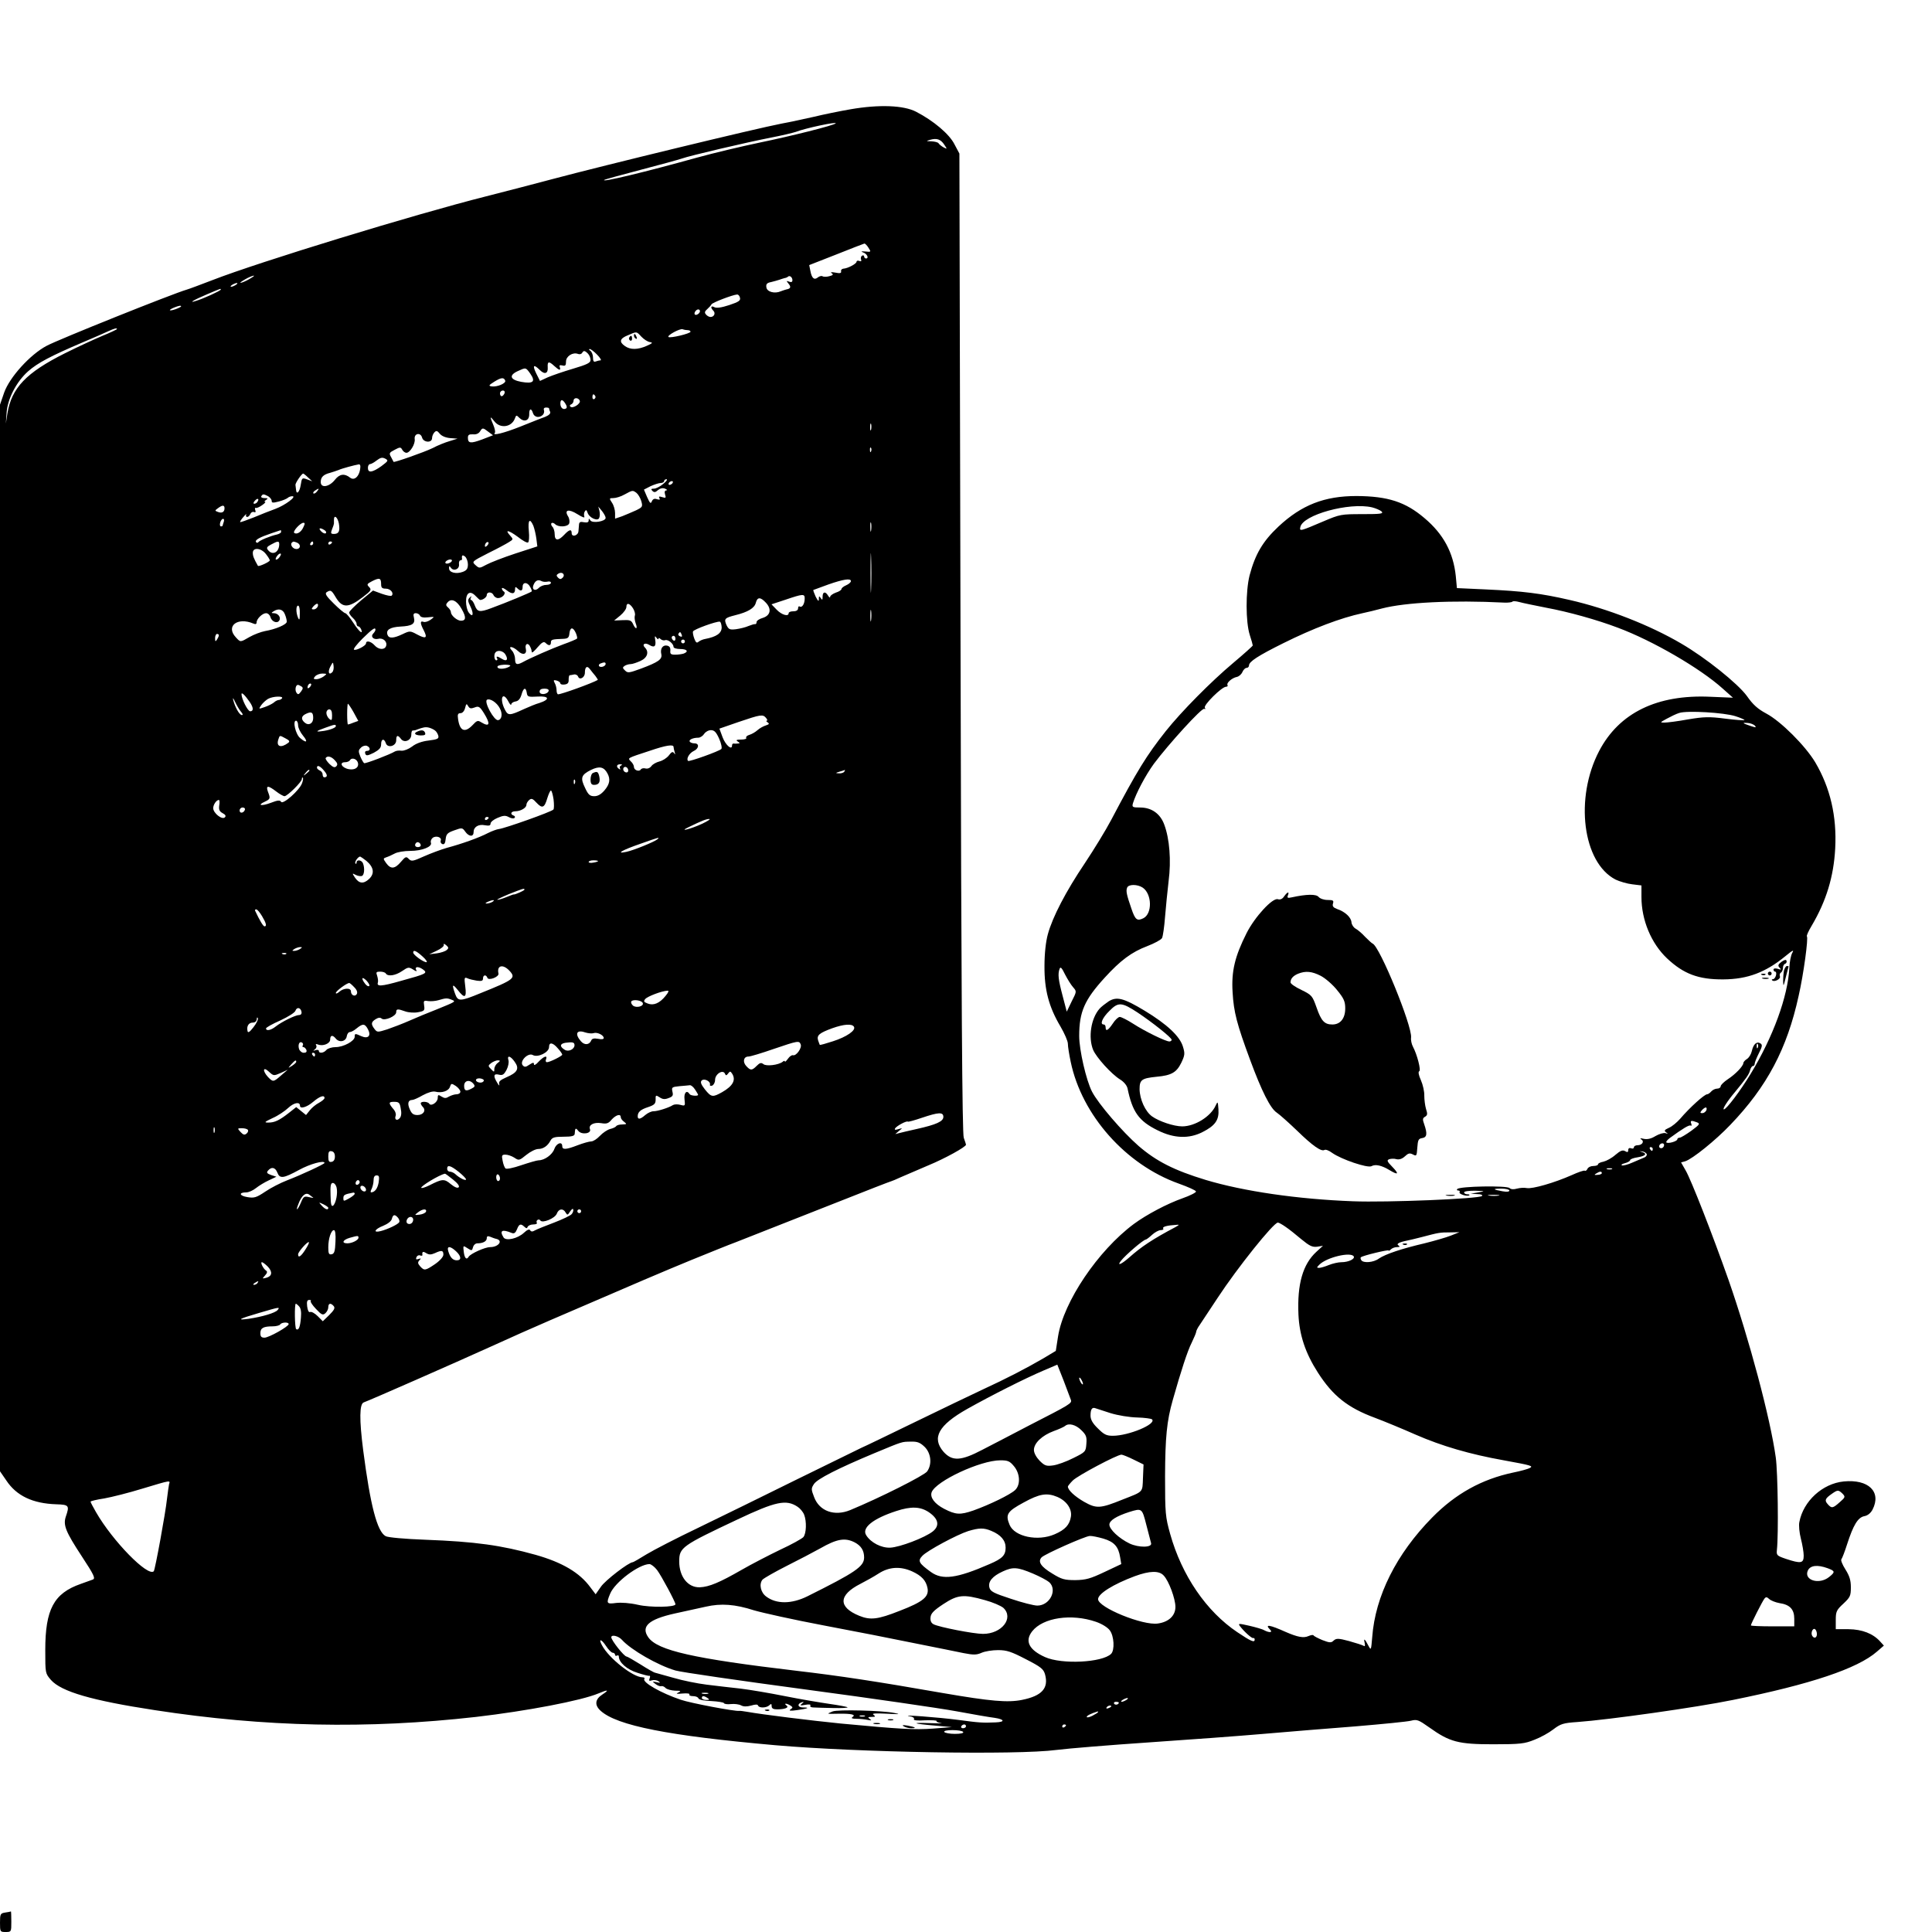 <?xml version="1.0" standalone="no"?>
<!DOCTYPE svg PUBLIC "-//W3C//DTD SVG 20010904//EN"
 "http://www.w3.org/TR/2001/REC-SVG-20010904/DTD/svg10.dtd">
<svg version="1.0" xmlns="http://www.w3.org/2000/svg"
 width="1024pt" height="1024pt" viewBox="0 0 1024 1024"
 preserveAspectRatio="xMidYMid meet">
<g transform="translate(0,1024) scale(0.1,-0.1)"
fill="#000000" stroke="none">
<path d="M4509 9661 c-58 -10 -146 -28 -195 -40 -50 -11 -126 -28 -171 -36
-136 -26 -940 -221 -1218 -295 -82 -22 -240 -63 -350 -91 -377 -95 -1201 -347
-1450 -444 -60 -23 -121 -46 -135 -50 -76 -22 -682 -265 -743 -298 -87 -46
-196 -166 -225 -248 l-22 -64 0 -2826 0 -2827 33 -48 c54 -82 140 -123 266
-127 67 -2 70 -7 50 -65 -15 -45 -2 -79 86 -213 63 -96 72 -115 57 -121 -9 -3
-38 -14 -64 -23 -143 -50 -188 -135 -188 -351 0 -123 0 -123 30 -158 55 -62
216 -109 550 -160 585 -90 1127 -101 1703 -36 267 31 558 86 650 125 50 21 58
19 20 -6 -39 -25 -43 -56 -10 -86 86 -79 360 -133 927 -183 436 -38 1279 -53
1490 -25 63 8 284 26 490 40 206 14 479 34 605 45 127 11 347 29 490 40 143
12 275 25 294 30 31 8 39 5 97 -36 108 -77 153 -89 339 -89 144 0 166 3 218
24 32 12 77 37 100 55 38 29 52 34 128 39 166 12 628 77 824 117 411 83 660
166 763 256 l37 32 -20 22 c-38 42 -95 64 -167 65 l-68 0 0 49 c0 44 4 53 40
86 36 34 40 41 40 87 0 37 -7 60 -29 95 -16 25 -26 50 -21 54 4 5 18 41 30 79
33 102 57 142 91 149 18 3 34 16 44 35 48 94 -21 162 -153 149 -112 -11 -214
-104 -235 -215 -4 -17 0 -57 8 -88 8 -31 15 -72 15 -90 0 -41 -14 -44 -95 -17
-47 16 -50 19 -47 47 9 82 5 411 -6 490 -29 209 -141 627 -250 940 -85 241
-199 533 -228 582 l-24 42 22 6 c38 12 161 111 239 193 195 203 301 404 362
683 27 118 52 307 44 316 -3 3 8 28 25 56 78 132 117 261 125 410 9 171 -26
321 -106 457 -53 88 -182 217 -259 258 -45 24 -71 47 -103 93 -48 66 -219 203
-348 278 -167 98 -390 185 -591 231 -152 35 -248 47 -446 56 l-152 7 -6 64
c-13 124 -65 222 -166 307 -101 86 -194 116 -360 117 -170 0 -291 -47 -414
-162 -83 -78 -123 -146 -153 -259 -21 -84 -21 -246 1 -315 9 -27 16 -53 16
-56 0 -3 -47 -45 -104 -93 -118 -99 -275 -258 -357 -361 -102 -129 -151 -208
-289 -470 -29 -55 -92 -158 -140 -230 -101 -150 -171 -285 -196 -376 -11 -40
-18 -103 -18 -169 -1 -125 23 -217 85 -321 21 -36 39 -77 39 -91 0 -15 7 -58
15 -96 59 -283 292 -545 572 -645 50 -18 91 -36 92 -42 2 -5 -31 -22 -71 -36
-82 -29 -190 -86 -258 -136 -191 -142 -373 -413 -402 -596 l-12 -77 -65 -39
c-91 -53 -197 -108 -321 -165 -58 -27 -220 -105 -360 -173 -140 -68 -268 -130
-285 -137 -16 -8 -172 -84 -345 -169 -173 -86 -407 -200 -520 -255 -113 -54
-235 -117 -273 -140 -37 -23 -70 -42 -73 -42 -21 0 -146 -96 -169 -130 l-28
-40 -28 37 c-57 78 -149 132 -290 172 -183 51 -320 70 -584 80 -108 4 -199 12
-211 19 -45 24 -81 162 -119 455 -21 164 -20 246 3 254 27 9 480 208 672 295
96 44 238 107 315 140 484 209 597 257 750 320 94 38 199 81 235 94 72 28 102
40 528 208 161 64 295 116 298 116 2 0 23 9 47 20 23 10 90 39 149 64 85 35
198 97 198 109 0 1 -5 18 -12 37 -8 26 -13 710 -17 2625 l-6 2591 -26 49 c-27
54 -111 125 -204 173 -66 34 -195 39 -346 13z m-80 -75 c-10 -11 -239 -68
-399 -101 -96 -20 -248 -56 -338 -81 -273 -76 -502 -131 -490 -118 3 3 91 27
194 54 104 27 202 54 219 60 38 14 339 85 473 111 57 11 115 25 130 30 51 20
222 56 211 45z m576 -113 c16 -24 16 -24 -4 -14 -11 6 -23 16 -26 21 -3 6 -21
10 -38 11 -30 1 -30 1 -7 8 35 10 56 3 75 -26z m-402 -546 c15 -23 14 -23 -17
-20 -22 2 -25 0 -11 -5 21 -7 32 -32 15 -32 -5 0 -10 5 -10 11 0 5 -5 7 -11 4
-6 -4 -8 -13 -5 -21 3 -8 0 -11 -10 -7 -7 3 -14 1 -14 -4 0 -11 -47 -36 -70
-37 -8 -1 -14 -7 -12 -14 2 -10 -6 -12 -30 -7 -22 4 -28 3 -20 -3 11 -7 7 -11
-13 -16 -14 -4 -30 -4 -36 0 -5 3 -17 0 -25 -7 -19 -15 -32 -3 -39 36 l-6 30
143 56 c79 32 146 57 149 58 4 1 14 -9 22 -22z m-3283 -167 c-19 -11 -39 -19
-45 -19 -5 0 6 8 25 19 19 11 40 19 45 19 6 0 -6 -8 -25 -19z m2880 -5 c0 -10
-6 -12 -17 -8 -16 6 -16 5 -4 -10 15 -18 12 -27 -11 -31 -7 -2 -20 -6 -30 -10
-32 -14 -73 -3 -76 21 -3 17 3 24 25 28 15 4 35 9 43 12 8 3 21 7 28 9 8 1 16
5 19 8 9 8 23 -4 23 -19z m-2950 -25 c-8 -5 -19 -10 -25 -10 -5 0 -3 5 5 10 8
5 20 10 25 10 6 0 3 -5 -5 -10z m-80 -25 c0 -6 -94 -49 -132 -60 -43 -14 -10
6 59 35 80 34 73 31 73 25z m2752 -43 c4 -15 -6 -22 -57 -39 -42 -14 -68 -17
-79 -11 -18 10 -22 -2 -5 -19 13 -13 4 -33 -15 -33 -8 0 -18 6 -24 13 -9 10
-7 17 7 29 10 9 20 20 22 25 4 9 111 50 135 52 7 1 14 -7 16 -17z m-2962 -46
c0 -2 -13 -9 -30 -15 -35 -12 -41 -5 -7 9 25 10 37 12 37 6z m2750 -25 c0 -12
-20 -25 -27 -18 -7 7 6 27 18 27 5 0 9 -4 9 -9z m-3090 -95 c0 -2 -35 -19 -77
-36 -43 -18 -132 -59 -198 -92 -206 -103 -284 -184 -306 -321 l-8 -52 4 57 c5
74 52 165 114 220 51 45 122 82 286 152 61 26 124 53 140 61 31 14 45 18 45
11z m3026 -6 c8 0 14 -4 14 -8 0 -10 -109 -36 -117 -28 -9 8 61 46 75 41 8 -3
20 -5 28 -5z m-247 -34 c13 -14 33 -27 45 -29 18 -3 15 -6 -16 -20 -47 -21
-87 -22 -116 -1 -32 22 -27 40 16 57 48 21 45 21 71 -7z m-234 -96 c16 -16 24
-30 18 -30 -6 0 -18 -3 -26 -6 -10 -4 -14 2 -14 22 0 14 -7 30 -14 35 -8 5 -9
9 -3 9 5 0 23 -13 39 -30z m-49 6 c8 -8 14 -23 14 -34 0 -15 -18 -24 -92 -46
-51 -15 -112 -36 -135 -46 l-41 -19 -20 40 c-21 43 -14 51 19 18 26 -26 45
-19 42 15 -2 31 6 33 35 6 25 -23 36 -26 29 -6 -4 10 0 12 14 9 15 -4 19 0 19
21 0 28 36 51 64 40 8 -3 17 -1 21 5 8 14 14 14 31 -3z m-305 -107 c29 -42 15
-54 -48 -43 -59 11 -67 34 -21 56 46 21 44 22 69 -13z m-133 -37 c4 -14 -43
-34 -72 -30 -18 3 -16 6 14 25 37 23 51 24 58 5z m-4 -67 c-4 -8 -10 -15 -15
-15 -5 0 -9 7 -9 15 0 8 7 15 15 15 9 0 12 -6 9 -15z m481 -14 c3 -5 1 -12 -5
-16 -5 -3 -10 1 -10 9 0 18 6 21 15 7z m-82 -25 c6 -16 -39 -44 -50 -31 -5 4
-2 10 5 12 6 3 12 11 12 19 0 18 26 18 33 0z m-76 -16 c8 -12 9 -21 3 -25 -15
-9 -30 4 -30 26 0 24 12 24 27 -1z m-87 -24 c0 -2 2 -11 6 -19 3 -9 -6 -18
-28 -27 -18 -6 -77 -30 -130 -51 -85 -34 -153 -51 -135 -33 3 4 0 22 -8 41
-20 47 -19 51 6 19 31 -39 91 -30 108 16 7 19 8 19 24 3 25 -24 52 -15 52 18
-1 32 11 36 20 7 7 -22 34 -27 52 -9 6 6 9 18 6 25 -3 8 1 14 11 14 9 0 16 -2
16 -4z m1707 -113 c-3 -10 -5 -4 -5 12 0 17 2 24 5 18 2 -7 2 -21 0 -30z
m-2028 -12 l24 -18 -57 -22 c-62 -23 -76 -21 -76 9 0 15 6 19 27 18 16 -2 30
4 37 15 13 21 15 21 45 -2z m-203 -33 l39 -3 -42 -13 c-24 -7 -64 -23 -90 -37
-45 -22 -205 -78 -207 -73 -1 2 -7 13 -13 25 -12 21 -10 24 19 39 28 15 32 15
40 0 5 -9 15 -16 22 -16 19 0 48 47 44 73 -4 30 31 37 39 8 7 -27 53 -30 53
-3 0 10 6 24 13 31 10 10 15 8 28 -8 10 -12 31 -21 55 -23z m2231 -70 c-3 -8
-6 -5 -6 6 -1 11 2 17 5 13 3 -3 4 -12 1 -19z m-2596 -79 c-48 -34 -71 -37
-71 -9 0 11 5 20 11 20 6 0 22 9 36 20 20 15 29 17 45 9 18 -10 16 -12 -21
-40z m-111 -1 c-1 -47 -29 -79 -54 -60 -30 24 -56 20 -80 -10 -30 -39 -76 -47
-76 -13 0 26 14 40 50 49 14 4 34 11 45 15 17 8 84 26 108 30 4 0 7 -5 7 -11z
m-277 -59 l22 -20 -27 10 c-27 10 -28 9 -34 -29 -6 -39 -23 -55 -25 -25 -1 8
-2 19 -3 25 -1 10 33 60 41 60 2 0 14 -9 26 -21z m1882 -34 c-16 -14 -39 -25
-49 -25 -15 0 -17 -3 -8 -12 9 -9 16 -8 29 4 12 10 25 13 38 8 11 -5 14 -9 7
-9 -9 -1 -11 -8 -7 -22 6 -18 4 -20 -15 -14 -16 5 -20 4 -15 -5 5 -9 2 -10
-13 -6 -13 5 -22 1 -27 -11 -6 -15 -10 -11 -25 22 l-17 40 35 18 c20 9 44 17
54 17 10 0 18 5 18 10 0 6 6 10 13 10 6 -1 -1 -12 -18 -25z m50 5 c-3 -5 -11
-10 -16 -10 -6 0 -7 5 -4 10 3 6 11 10 16 10 6 0 7 -4 4 -10z m-1885 -45 c-7
-9 -15 -13 -19 -10 -3 3 1 10 9 15 21 14 24 12 10 -5z m1693 -7 c9 -7 21 -27
26 -44 8 -29 7 -32 -28 -49 -20 -9 -53 -23 -73 -31 l-38 -13 0 30 c0 16 -7 41
-16 54 -16 24 -15 25 7 25 13 0 40 8 59 19 44 24 43 23 63 9z m-1952 -18 c10
-6 19 -17 19 -25 0 -11 7 -11 38 -3 20 5 41 14 47 19 5 5 16 9 25 9 24 -1 -39
-48 -90 -67 -25 -9 -76 -29 -114 -45 -38 -15 -71 -27 -73 -25 -2 2 6 15 18 28
11 13 18 18 14 12 -3 -7 -1 -13 5 -13 6 0 13 7 17 16 3 8 12 13 19 10 8 -3 11
0 7 10 -3 8 -2 14 3 12 5 -2 20 5 34 15 13 9 20 17 15 17 -6 0 -3 5 5 10 12 8
10 10 -8 10 -13 0 -20 4 -17 10 8 13 12 12 36 0z m-56 -29 c-3 -6 -11 -11 -17
-11 -6 0 -6 6 2 15 14 17 26 13 15 -4z m-175 -35 c0 -20 -14 -28 -36 -19 -16
6 -16 7 2 20 23 17 34 17 34 -1z m6082 5 c20 -5 43 -15 51 -22 11 -12 -5 -14
-102 -14 -112 0 -119 -1 -206 -38 -124 -53 -128 -54 -123 -31 12 65 259 133
380 105z m-4062 -56 c0 -19 -71 -30 -81 -13 -7 11 -9 11 -9 -1 0 -9 -8 -12
-25 -9 -18 4 -25 1 -26 -11 -1 -9 -2 -25 -3 -36 -1 -24 -36 -34 -36 -11 0 23
-13 20 -40 -9 -31 -33 -50 -32 -50 3 0 15 -5 33 -12 40 -6 6 -9 15 -5 19 4 4
13 1 19 -5 18 -18 68 -15 75 4 3 9 1 26 -6 37 -22 35 3 41 49 12 27 -17 41
-22 37 -13 -3 8 -2 21 3 28 6 9 9 8 14 -7 9 -28 55 -48 62 -28 4 9 4 25 1 38
l-6 22 20 -24 c10 -13 19 -29 19 -36z m-1414 -29 c7 -41 0 -56 -26 -56 -17 0
-18 4 -10 25 6 14 10 27 10 30 0 3 0 12 0 20 0 29 19 15 26 -19z m-610 8 c-3
-9 -6 -18 -6 -20 0 -2 -4 -4 -9 -4 -5 0 -7 9 -4 20 3 11 10 20 15 20 6 0 7 -7
4 -16z m1641 -21 c6 -16 13 -46 16 -69 l5 -40 -117 -38 c-64 -21 -133 -48
-153 -59 -37 -20 -38 -20 -58 -2 -20 18 -19 19 67 63 49 24 99 51 111 59 23
14 23 15 6 34 -31 34 -9 30 40 -6 25 -20 50 -34 55 -30 5 3 7 30 4 60 -6 59 5
72 24 28z m1790 -25 c-2 -13 -4 -5 -4 17 -1 22 1 32 4 23 2 -10 2 -28 0 -40z
m-3009 18 c-11 -26 -34 -40 -48 -31 -11 7 30 52 47 54 10 1 10 -5 1 -23z m112
-16 c8 -5 11 -12 7 -16 -4 -4 -15 0 -24 9 -18 18 -8 23 17 7z m-230 -9 c0 -5
-10 -11 -22 -14 -36 -8 -92 -31 -99 -41 -4 -4 -9 -4 -12 1 -7 11 18 25 83 47
25 8 46 15 48 16 1 0 2 -4 2 -9z m-10 -65 c0 -43 -35 -62 -59 -32 -10 12 -7
18 16 30 35 19 43 20 43 2z m94 8 c22 -9 20 -34 -3 -34 -19 0 -35 23 -24 34 8
7 8 7 27 0z m86 -4 c0 -5 -5 -10 -11 -10 -5 0 -7 5 -4 10 3 6 8 10 11 10 2 0
4 -4 4 -10z m100 6 c0 -3 -4 -8 -10 -11 -5 -3 -10 -1 -10 4 0 6 5 11 10 11 6
0 10 -2 10 -4z m822 -18 c-7 -7 -12 -8 -12 -2 0 14 12 26 19 19 2 -3 -1 -11
-7 -17z m2035 -231 c-1 -45 -3 -5 -3 88 0 94 2 130 3 82 2 -48 2 -125 0 -170z
m-3208 187 c12 -15 21 -30 21 -34 0 -8 -59 -35 -63 -29 -22 39 -27 52 -27 69
0 30 44 26 69 -6z m71 -19 c-7 -9 -15 -13 -18 -10 -3 2 1 11 8 20 7 9 15 13
18 10 3 -2 -1 -11 -8 -20z m1000 -36 c0 -23 -6 -32 -27 -40 -35 -13 -73 -4
-73 19 0 13 2 14 9 4 14 -22 46 -10 44 16 -2 12 2 22 7 22 6 0 9 3 9 8 -3 19
2 23 16 12 8 -7 15 -26 15 -41z m-94 9 c-10 -6 -20 -7 -24 -3 -9 8 20 25 31
18 5 -3 2 -10 -7 -15z m596 -80 c-9 -9 -15 -9 -24 0 -10 10 -10 15 2 22 20 12
38 -6 22 -22z m-962 -34 c0 -19 5 -24 25 -24 25 0 44 -24 31 -37 -4 -4 -27 1
-53 10 l-46 17 -63 -52 c-34 -29 -63 -58 -63 -64 -1 -6 8 -19 19 -29 11 -10
20 -24 20 -32 0 -7 4 -13 9 -13 5 0 11 -7 15 -15 12 -32 -11 -13 -42 35 -18
28 -37 50 -42 50 -5 0 -33 23 -61 51 -40 39 -48 53 -38 60 22 14 26 11 48 -26
35 -59 67 -59 145 1 43 33 46 38 33 52 -14 14 -13 17 16 32 38 19 47 17 47
-16z m881 13 c11 3 19 0 19 -6 0 -6 -11 -11 -24 -11 -14 0 -32 -7 -40 -16 -19
-19 -38 -10 -29 14 9 24 24 32 41 23 8 -5 23 -6 33 -4z m1609 3 c0 -6 -11 -16
-25 -22 -14 -6 -25 -15 -25 -20 0 -5 -13 -14 -30 -19 -16 -6 -30 -16 -30 -22
0 -7 -5 -4 -11 6 -14 24 -29 21 -29 -5 0 -19 -2 -20 -10 -8 -8 12 -10 12 -10
-5 0 -15 -4 -12 -17 13 -8 18 -14 34 -12 35 2 1 38 14 79 29 80 28 120 34 120
18z m-1700 -31 c7 -11 10 -22 8 -24 -7 -6 -131 -58 -216 -89 -59 -22 -72 -20
-85 14 -6 17 -15 30 -20 30 -4 0 -5 6 -1 13 5 9 4 9 -6 0 -12 -11 -11 -19 4
-49 19 -40 12 -60 -10 -30 -8 11 -14 37 -14 58 0 47 22 60 51 29 11 -11 21
-21 24 -21 15 0 35 15 35 26 0 19 29 18 36 -1 4 -8 14 -15 24 -15 23 0 45 26
30 35 -5 3 -10 11 -10 16 0 6 12 1 26 -10 28 -22 44 -20 44 7 0 12 3 13 12 4
18 -18 28 -15 28 8 0 26 26 26 40 -1z m1455 -62 c0 -28 -14 -49 -26 -42 -5 4
-9 -1 -9 -9 0 -10 -9 -16 -25 -16 -14 0 -25 -4 -25 -10 0 -20 -37 -9 -63 18
l-28 29 73 24 c94 32 104 33 103 6z m-206 -21 c32 -34 25 -68 -16 -81 -18 -5
-33 -15 -33 -22 0 -7 -3 -12 -7 -11 -5 1 -21 -4 -36 -10 -15 -7 -45 -14 -66
-17 -33 -4 -39 -1 -50 21 -15 34 -10 39 45 53 69 17 103 38 110 66 8 31 24 32
53 1z m-1612 -34 c25 -44 23 -62 -4 -62 -20 0 -53 28 -53 45 0 7 -7 18 -15 25
-12 10 -13 16 -3 27 20 24 50 10 75 -35z m5526 34 c21 -1 41 2 43 5 2 4 19 3
37 -2 17 -5 82 -18 142 -30 119 -22 269 -64 380 -106 185 -69 436 -215 555
-322 l55 -49 -120 5 c-282 13 -483 -85 -589 -287 -131 -250 -88 -592 87 -682
21 -10 61 -22 88 -25 l49 -6 0 -61 c0 -123 52 -246 135 -325 88 -83 167 -113
299 -112 129 1 224 37 330 124 39 32 46 35 35 16 -7 -13 -14 -48 -15 -78 -8
-153 -86 -367 -206 -564 -54 -89 -127 -186 -141 -187 -10 0 19 45 58 91 60 73
75 94 81 117 3 12 10 22 15 22 5 0 9 5 9 11 0 7 10 32 22 56 19 37 20 46 8 53
-19 12 -37 -4 -45 -41 -4 -17 -15 -35 -26 -42 -10 -6 -19 -16 -19 -22 -1 -16
-42 -59 -82 -85 -21 -14 -38 -31 -38 -37 0 -7 -8 -13 -19 -13 -10 0 -24 -7
-31 -15 -7 -8 -17 -15 -22 -15 -14 0 -91 -69 -143 -130 -17 -19 -43 -41 -60
-48 -24 -11 -26 -15 -14 -24 11 -8 11 -9 -3 -4 -10 3 -34 -4 -53 -15 -24 -15
-44 -19 -63 -15 -18 4 -22 4 -13 -3 18 -11 5 -31 -20 -31 -10 0 -19 -5 -19
-11 0 -6 -7 -9 -15 -5 -9 3 -15 0 -15 -10 0 -11 -4 -13 -17 -5 -13 7 -25 2
-51 -20 -19 -17 -47 -32 -63 -36 -16 -3 -29 -9 -29 -14 0 -5 -11 -9 -25 -9
-14 0 -28 -7 -31 -15 -4 -8 -10 -13 -14 -10 -4 3 -36 -8 -71 -24 -88 -39 -207
-74 -237 -68 -14 3 -37 1 -52 -3 -17 -5 -32 -4 -39 3 -14 14 -262 10 -277 -5
-4 -5 -2 -8 5 -8 7 0 10 -4 7 -9 -6 -10 43 -25 52 -16 3 3 -2 5 -11 5 -10 0
-17 5 -17 10 0 6 25 9 58 9 55 -2 55 -2 17 -9 l-40 -7 35 -2 c20 0 30 -5 25
-10 -16 -15 -505 -35 -684 -28 -294 11 -580 53 -780 113 -168 51 -262 99 -356
180 -86 75 -214 224 -247 288 -31 60 -68 221 -68 295 0 128 28 192 136 310 82
90 142 135 224 166 39 15 74 34 79 43 5 10 12 60 16 112 4 52 13 138 19 191
14 108 5 223 -23 298 -21 58 -67 91 -128 91 -41 0 -44 2 -38 23 16 52 66 147
111 209 77 103 255 299 267 291 6 -3 7 -1 3 6 -9 13 90 111 112 111 7 0 11 4
8 9 -7 11 24 38 49 43 11 2 24 13 30 26 5 12 15 22 22 22 7 0 13 6 13 13 0 20
47 51 182 118 159 79 304 134 420 159 24 5 70 16 103 25 123 32 372 45 648 31z
m-6289 -21 c-4 -8 -13 -15 -21 -15 -13 0 -13 3 -3 15 7 8 16 15 21 15 5 0 6
-7 3 -15z m1671 -9 c8 -13 13 -30 10 -38 -3 -8 -1 -27 4 -41 13 -33 0 -36 -14
-4 -9 19 -17 22 -55 20 l-45 -2 33 27 c18 15 32 35 32 45 0 24 17 21 35 -7z
m-1766 -28 c0 -33 -2 -38 -9 -23 -12 28 -12 65 0 65 6 0 10 -19 9 -42z m3028
-35 c-2 -16 -4 -5 -4 22 0 28 2 40 4 28 2 -13 2 -35 0 -50z m-3107 31 c6 -14
10 -31 10 -39 0 -15 -58 -40 -116 -50 -21 -4 -58 -18 -81 -31 -50 -29 -48 -29
-73 -2 -55 59 8 109 93 73 11 -5 17 -3 17 6 0 19 31 49 50 49 10 0 20 -9 23
-20 7 -25 36 -37 47 -19 11 16 -6 39 -29 39 -14 0 -14 2 -1 10 26 17 50 11 60
-16z m716 -7 c3 -8 18 -12 42 -9 37 4 37 4 14 -13 -13 -9 -29 -14 -37 -11 -19
7 -19 -7 1 -45 21 -41 12 -47 -35 -22 -37 20 -39 20 -77 2 -48 -23 -73 -24
-80 -4 -10 26 13 41 68 44 62 3 80 14 72 47 -5 18 -2 24 10 24 9 0 19 -6 22
-13z m1599 -62 c0 -31 -26 -50 -89 -62 -11 -2 -25 -8 -33 -14 -10 -9 -15 -5
-23 16 -6 16 -9 33 -7 38 3 11 125 55 142 52 5 -1 9 -14 10 -30z m-1835 -13
c0 -4 -5 -13 -11 -19 -17 -17 0 -35 26 -29 26 7 50 -16 41 -39 -8 -21 -40 -19
-61 5 -19 21 -45 27 -45 10 0 -13 -56 -41 -64 -33 -4 4 17 30 46 59 52 51 68
62 68 46z m1062 -17 c6 -14 9 -28 6 -30 -3 -3 -35 -17 -72 -30 -60 -22 -177
-73 -218 -96 -29 -15 -38 -11 -38 18 0 14 -7 35 -17 45 -24 26 4 24 33 -3 25
-24 48 -17 41 12 -6 23 8 35 20 17 4 -7 8 -16 9 -20 1 -5 2 -11 3 -15 1 -5 15
8 31 27 23 27 33 31 42 22 16 -16 28 -15 28 3 0 15 6 17 65 19 25 1 31 6 33
29 4 34 19 35 34 2z m561 -9 c4 -10 1 -13 -8 -9 -8 3 -12 9 -9 14 7 12 11 11
17 -5z m-2453 -3 c0 -5 -5 -15 -10 -23 -8 -12 -10 -11 -10 8 0 12 5 22 10 22
6 0 10 -3 10 -7z m2330 -18 c0 5 5 4 11 -2 6 -6 18 -9 25 -6 15 5 44 -19 44
-36 0 -6 16 -11 35 -11 36 0 47 -13 19 -24 -9 -3 -29 -6 -45 -6 -24 0 -28 4
-26 22 1 15 -4 23 -17 26 -23 5 -38 -16 -31 -45 6 -27 -14 -42 -108 -77 -63
-23 -70 -24 -84 -10 -14 13 -14 17 -2 25 8 5 22 9 31 9 10 0 33 8 53 17 37 17
46 48 23 71 -17 17 0 28 23 14 27 -17 37 -8 32 25 -4 22 -2 25 6 13 6 -8 11
-11 11 -5z m90 -1 c0 -8 -4 -12 -10 -9 -5 3 -10 10 -10 16 0 5 5 9 10 9 6 0
10 -7 10 -16z m50 -14 c0 -5 -4 -10 -10 -10 -5 0 -10 5 -10 10 0 6 5 10 10 10
6 0 10 -4 10 -10z m-950 -71 c15 -26 5 -37 -20 -21 -24 15 -33 15 -25 2 3 -5
1 -10 -4 -10 -12 0 -15 33 -4 43 13 14 43 6 53 -14z m-919 -92 c-18 -18 -25 2
-10 30 14 26 14 26 17 4 2 -13 -1 -28 -7 -34z m1449 44 c0 -13 -28 -22 -35
-11 -3 4 1 11 7 13 20 8 28 8 28 -2z m-506 -11 c-17 -15 -62 -20 -67 -7 -3 8
8 12 35 14 22 0 36 -2 32 -7z m452 -53 c8 -11 14 -20 12 -21 -29 -17 -192 -76
-210 -76 -4 0 -8 9 -8 21 0 11 -4 29 -10 39 -8 15 -6 17 10 13 11 -3 20 -10
20 -15 0 -5 10 -8 23 -6 16 2 22 9 21 26 0 12 2 22 5 23 3 0 14 2 23 4 9 2 19
-3 22 -11 8 -21 36 -5 36 20 0 32 12 40 27 19 8 -10 20 -26 29 -36z m-1440 -2
c-11 -8 -29 -15 -39 -15 -16 0 -17 3 -7 15 7 8 24 15 39 15 25 -1 25 -1 7 -15z
m-74 -57 c-7 -7 -12 -8 -12 -2 0 14 12 26 19 19 2 -3 -1 -11 -7 -17z m-45 4
c10 -6 10 -12 -2 -28 -12 -16 -16 -17 -24 -5 -9 14 -4 41 8 41 3 0 12 -4 18
-8z m1195 -34 c3 -21 7 -23 57 -20 62 4 68 -15 10 -34 -19 -5 -54 -20 -79 -31
-80 -37 -87 -37 -104 -4 -30 58 -12 100 18 44 8 -16 15 -23 16 -16 0 6 10 13
22 15 15 2 25 13 32 36 10 37 23 42 28 10z m116 10 c-7 -20 -48 -23 -48 -4 0
11 9 16 26 16 16 0 24 -5 22 -12z m-1585 -58 c21 -30 22 -50 3 -50 -13 0 -46
66 -46 91 0 12 18 -5 43 -41z m-46 -52 c10 -11 12 -18 5 -18 -13 0 -36 41 -46
80 -3 15 0 11 10 -10 9 -19 23 -43 31 -52z m218 71 c-4 -5 -11 -9 -17 -9 -6 0
-19 -6 -27 -14 -9 -7 -31 -18 -49 -24 -32 -11 -32 -11 -17 11 8 11 24 26 36
33 26 14 82 16 74 3z m1154 -53 c16 -29 11 -60 -9 -63 -21 -4 -76 97 -59 108
16 9 52 -14 68 -45z m-775 -21 l25 -46 -25 -9 c-14 -6 -27 -10 -30 -10 -2 0
-4 25 -4 55 0 30 2 55 4 55 2 0 16 -20 30 -45z m641 25 c22 9 28 5 50 -30 36
-58 31 -76 -15 -48 -17 11 -23 9 -45 -15 -41 -43 -68 -32 -77 31 -4 25 -1 32
13 32 10 0 20 11 24 27 6 24 8 25 16 11 8 -14 15 -15 34 -8z m-755 -41 c0 -27
-2 -30 -15 -19 -8 7 -15 21 -15 31 0 11 7 19 15 19 10 0 15 -10 15 -31z m-100
-15 c0 -29 -24 -42 -45 -24 -21 18 -19 35 8 47 28 13 37 8 37 -23z m7538 10
c29 -9 50 -19 48 -21 -2 -2 -48 1 -102 8 -85 11 -113 10 -197 -4 -54 -10 -110
-17 -125 -17 -25 0 -24 1 13 21 22 12 51 26 65 30 41 14 239 2 298 -17z
m-5138 -9 c7 -8 9 -15 4 -15 -5 0 -3 -4 5 -9 10 -7 8 -10 -10 -16 -13 -4 -33
-15 -44 -25 -11 -10 -30 -21 -43 -25 -12 -3 -20 -11 -17 -16 4 -5 -9 -9 -27
-9 -25 0 -29 -3 -18 -10 13 -9 13 -10 0 -11 -8 -1 -18 -1 -22 0 -5 0 -8 -4 -8
-10 0 -28 -34 1 -50 43 l-17 46 101 35 c118 40 129 42 146 22z m-2480 -39 c0
-14 12 -38 26 -55 28 -34 19 -42 -15 -13 -24 19 -41 92 -22 92 6 0 11 -11 11
-24z m7722 -3 c8 -10 4 -10 -23 -1 -45 15 -48 19 -15 16 15 -1 32 -8 38 -15z
m-7522 -2 c0 -9 -38 -23 -79 -27 -31 -4 -24 2 24 19 50 18 55 19 55 8z m526
-23 c7 -5 14 -17 17 -27 4 -16 -3 -20 -51 -26 -36 -4 -68 -16 -88 -32 -19 -14
-43 -23 -56 -22 -13 2 -28 0 -35 -4 -26 -16 -157 -66 -163 -62 -4 3 -13 18
-20 35 -11 27 -11 34 3 47 8 9 23 13 31 10 20 -8 21 -27 1 -27 -9 0 -12 -6 -9
-15 5 -12 12 -11 45 5 29 16 39 26 39 45 0 29 16 33 25 6 9 -28 55 -16 55 15
0 28 8 30 25 8 17 -24 55 -9 55 22 0 13 3 23 8 22 4 0 14 1 22 5 35 13 46 15
65 10 11 -3 25 -10 31 -15z m1506 -44 c11 -25 16 -50 11 -54 -12 -12 -171 -69
-176 -63 -11 10 6 41 29 52 29 13 32 41 5 41 -11 0 -22 4 -25 9 -7 10 17 21
45 21 10 0 24 9 31 20 7 11 23 20 36 20 18 0 28 -10 44 -46z m-2298 2 c20 -10
23 -16 14 -23 -38 -29 -65 -21 -53 17 8 24 6 24 39 6z m2056 -45 c0 -5 3 -18
6 -28 4 -13 3 -14 -3 -5 -7 10 -14 7 -28 -12 -11 -14 -33 -28 -50 -32 -16 -4
-36 -15 -42 -24 -8 -11 -21 -16 -32 -13 -10 3 -22 0 -25 -6 -9 -13 -36 -3 -36
14 0 8 -7 21 -16 29 -18 19 -24 16 101 57 85 29 125 35 125 20z m-1795 -71
c14 -15 16 -23 7 -32 -8 -8 -17 -5 -36 13 -13 13 -22 27 -20 31 9 14 30 9 49
-12z m123 -17 c3 -22 -18 -35 -48 -30 -38 6 -55 37 -21 37 11 0 23 5 26 11 11
17 40 5 43 -18z m1394 -10 c-6 -2 -9 -10 -6 -15 4 -7 2 -8 -4 -4 -18 11 -14
26 6 25 10 0 12 -3 4 -6z m-1575 -27 c20 -23 20 -36 1 -36 -4 0 -8 7 -8 15 0
9 -7 18 -15 21 -8 4 -15 10 -15 15 0 16 16 10 37 -15z m1503 -16 c16 -30 12
-56 -16 -89 -18 -21 -35 -31 -54 -31 -23 0 -32 7 -49 44 -26 53 -21 69 31 95
45 22 69 17 88 -19z m109 11 c-3 -6 -10 -7 -18 -2 -7 5 -10 14 -6 21 9 14 29
-2 24 -19z m-1689 5 c0 -2 -8 -10 -17 -17 -16 -13 -17 -12 -4 4 13 16 21 21
21 13z m2835 -6 c-3 -5 -16 -10 -28 -9 -20 1 -20 2 3 9 14 4 26 8 28 9 2 1 0
-3 -3 -9z m-2874 -61 c-13 -37 -101 -115 -111 -99 -6 10 -18 9 -54 -5 -50 -19
-76 -14 -32 6 29 14 30 17 16 53 -12 34 1 34 44 1 18 -14 38 -25 44 -25 15 0
92 76 92 91 0 7 2 10 5 7 3 -3 1 -16 -4 -29z m1446 -1 c-3 -8 -6 -5 -6 6 -1
11 2 17 5 13 3 -3 4 -12 1 -19z m-113 -85 c3 -26 3 -50 -1 -54 -13 -13 -256
-99 -288 -103 -11 -1 -38 -11 -60 -22 -46 -24 -135 -56 -217 -78 -31 -9 -85
-29 -121 -45 -58 -26 -66 -28 -80 -14 -14 15 -18 13 -42 -15 -32 -38 -54 -40
-78 -7 -17 24 -17 25 0 31 10 3 30 12 45 20 14 8 51 14 83 14 61 0 117 22 109
43 -3 8 1 19 9 26 18 14 50 3 43 -14 -3 -8 1 -16 9 -19 10 -3 15 5 17 26 3 27
9 34 46 47 41 15 43 14 58 -7 19 -27 44 -29 44 -3 0 28 26 44 60 37 22 -4 30
-2 30 9 0 8 17 22 37 30 30 13 42 14 60 4 13 -7 26 -9 30 -4 5 4 2 10 -4 12
-21 7 -15 23 8 23 28 0 59 18 59 34 0 8 7 19 15 26 12 10 19 7 39 -15 30 -32
42 -27 57 25 7 22 15 40 19 40 4 0 10 -21 14 -47z m-1772 -32 c-3 -22 1 -32
18 -41 15 -8 19 -15 12 -22 -15 -15 -61 22 -62 48 0 19 17 44 30 44 4 0 5 -13
2 -29z m136 -23 c-6 -18 -28 -21 -28 -4 0 9 7 16 16 16 9 0 14 -5 12 -12z
m1292 -42 c0 -3 -4 -8 -10 -11 -5 -3 -10 -1 -10 4 0 6 5 11 10 11 6 0 10 -2
10 -4z m1132 -32 c-63 -29 -129 -45 -72 -18 70 34 95 44 110 43 8 0 -9 -11
-38 -25z m-237 -82 c-16 -14 -127 -59 -165 -67 -61 -13 -21 10 75 43 99 35
103 36 90 24z m-1255 -33 c0 -5 -7 -9 -15 -9 -15 0 -20 12 -9 23 8 8 24 -1 24
-14z m-288 -82 c39 -33 45 -67 14 -96 -29 -27 -53 -25 -75 8 -15 23 -15 24 4
14 11 -6 26 -8 33 -6 13 5 16 41 6 67 -7 18 -34 22 -34 4 0 -6 -3 -8 -6 -5 -7
7 14 37 25 37 3 -1 18 -11 33 -23z m1228 -1 c0 -2 -11 -6 -25 -8 -14 -3 -25
-1 -25 3 0 5 11 9 25 9 14 0 25 -2 25 -4z m2887 -141 c49 -34 51 -138 3 -162
-33 -16 -43 -9 -63 50 -26 75 -30 95 -23 112 7 19 55 19 83 0z m-3277 -10 c0
-5 -51 -28 -58 -26 -1 1 -18 -6 -38 -14 -20 -8 -42 -15 -48 -14 -6 0 21 13 59
29 75 30 85 33 85 25z m-170 -65 c-8 -5 -22 -9 -30 -9 -10 0 -8 3 5 9 27 12
43 12 25 0z m-1221 -76 c22 -37 26 -54 13 -54 -7 0 -25 30 -50 83 -2 4 1 7 6
7 6 0 19 -16 31 -36z m979 -179 c-7 -7 -31 -15 -53 -18 l-40 -5 40 19 c22 10
39 24 37 30 -2 9 2 8 13 -1 13 -11 14 -16 3 -25z m-778 5 c-8 -5 -22 -10 -30
-10 -13 0 -13 1 0 10 8 5 22 10 30 10 13 0 13 -1 0 -10z m650 -40 c18 -16 27
-30 20 -30 -16 0 -70 39 -70 51 0 17 17 9 50 -21z m-723 14 c-3 -3 -12 -4 -19
-1 -8 3 -5 6 6 6 11 1 17 -2 13 -5z m690 -87 c-12 19 8 23 33 6 29 -21 23 -24
-115 -62 -105 -30 -130 -31 -122 -8 2 7 0 22 -4 35 -7 19 -5 22 16 22 13 0 27
-4 30 -10 11 -17 51 -11 86 13 32 22 36 22 59 8 13 -9 21 -11 17 -4z m493 -2
c36 -39 26 -47 -153 -119 -109 -45 -120 -45 -135 -3 -18 50 -14 55 14 20 37
-48 48 -42 40 18 -6 47 -5 51 11 44 10 -5 33 -10 51 -13 25 -3 32 -1 32 12 0
19 16 22 23 4 5 -18 63 4 59 22 -10 43 23 52 58 15z m2988 -88 c19 -22 19 -22
-8 -75 l-26 -54 -22 84 c-23 87 -26 115 -16 143 5 13 12 5 29 -30 13 -25 32
-56 43 -68z m-3731 7 c-4 -4 -14 1 -22 12 -22 29 -18 41 7 17 12 -13 19 -26
15 -29z m-79 -7 c14 -14 18 -27 13 -36 -10 -16 -31 -6 -31 15 0 19 -39 18 -62
-3 -10 -9 -18 -11 -18 -6 0 10 57 52 71 53 3 0 15 -10 27 -23z m1650 -45 c-32
-40 -64 -53 -95 -41 -21 8 -23 12 -13 24 12 14 88 43 118 44 9 1 5 -9 -10 -27z
m-1134 -21 c24 -9 22 -10 -79 -51 -44 -17 -109 -44 -145 -60 -36 -16 -89 -36
-118 -46 -51 -16 -53 -16 -67 2 -20 26 -18 37 6 52 14 9 25 10 32 3 16 -13 77
13 77 34 0 18 7 19 49 4 17 -6 48 -8 67 -4 33 6 36 9 32 35 -4 26 -2 28 21 24
14 -2 40 0 56 5 37 11 45 12 69 2z m1013 -18 c6 -17 -35 -27 -52 -13 -8 7 -12
17 -9 22 8 13 57 6 61 -9z m-1809 -46 c2 -10 -3 -17 -13 -17 -19 0 -91 -35
-124 -61 -25 -20 -51 -25 -51 -10 0 5 34 24 75 42 43 20 78 42 81 52 7 21 28
17 32 -6z m-255 -82 c-20 -26 -29 -31 -31 -20 -6 26 6 45 28 45 12 0 20 7 21
18 0 9 3 12 6 5 2 -7 -8 -28 -24 -48z m607 -10 c19 -35 1 -53 -35 -37 -33 15
-35 15 -35 -3 0 -23 -60 -55 -101 -55 -20 0 -42 -7 -49 -15 -14 -17 -40 -20
-40 -5 0 5 -8 7 -17 4 -14 -5 -15 -4 -4 4 7 5 11 15 7 21 -5 7 -1 9 9 5 27
-11 65 5 65 26 0 24 13 26 30 5 19 -23 54 -15 58 13 2 12 9 22 17 22 7 0 23 9
36 20 32 26 43 25 59 -5z m2576 13 c12 -19 -39 -54 -111 -77 -37 -12 -68 -21
-70 -19 -1 2 -5 12 -9 24 -8 27 7 39 75 64 62 22 105 25 115 8z m-1380 -34
c18 7 54 -10 54 -26 0 -6 -11 -8 -30 -4 -22 4 -32 1 -36 -8 -10 -25 -36 -27
-55 -5 -34 39 -23 63 22 47 16 -5 36 -7 45 -4z m-1541 -65 c-4 -5 -2 -9 3 -9
6 0 12 -7 16 -15 3 -10 -1 -15 -14 -15 -10 0 -21 9 -25 20 -7 23 2 43 16 34 5
-3 7 -10 4 -15z m1440 1 c0 -21 -32 -37 -52 -24 -28 17 -26 32 4 37 38 5 48 3
48 -13z m1199 4 c7 -19 -24 -62 -41 -57 -6 2 -18 -6 -27 -19 -9 -12 -16 -19
-16 -14 0 5 -6 4 -12 -2 -22 -17 -87 -25 -102 -12 -12 9 -19 7 -35 -9 -26 -26
-33 -26 -56 -1 -20 22 -14 50 12 50 10 0 70 18 133 40 132 45 136 45 144 24z
m-1287 -21 c13 -14 23 -29 23 -33 0 -7 -66 -40 -81 -40 -6 0 -9 7 -5 15 9 24
-11 17 -39 -12 -14 -16 -25 -22 -25 -14 0 11 -5 10 -24 -2 -20 -14 -26 -14
-36 -3 -17 22 29 68 54 54 26 -15 86 14 86 42 0 28 20 25 47 -7z m6360 5 c-3
-8 -6 -5 -6 6 -1 11 2 17 5 13 3 -3 4 -12 1 -19z m-7647 -38 c0 -5 -2 -10 -4
-10 -3 0 -8 5 -11 10 -3 6 -1 10 4 10 6 0 11 -4 11 -10z m1058 -38 c26 -36 15
-57 -44 -82 -34 -15 -42 -23 -38 -37 3 -10 -2 -7 -10 7 -23 37 -20 51 8 44 20
-5 27 0 41 26 9 17 13 40 10 50 -9 29 11 24 33 -8z m-1158 0 c0 -4 -10 -13
-22 -21 -23 -14 -23 -14 -4 8 20 22 26 25 26 13z m1068 -6 c-10 -7 -18 -22
-18 -32 0 -17 -1 -18 -17 -1 -17 17 -17 19 1 33 11 8 27 14 35 14 14 -1 13 -3
-1 -14z m-1150 -53 l37 17 -35 -30 c-41 -36 -43 -36 -70 -8 -30 33 -26 57 5
28 25 -23 26 -23 63 -7z m2355 -5 c4 -10 8 -9 16 2 10 13 12 13 21 0 22 -34 5
-66 -53 -99 -50 -28 -57 -27 -91 15 -21 27 -25 39 -17 47 13 13 48 -4 44 -22
-2 -6 4 -8 12 -5 8 4 15 17 15 30 0 32 43 58 53 32z m-1282 -41 c-12 -12 -45
-1 -37 12 3 5 15 7 27 4 13 -4 17 -9 10 -16z m-52 -11 c10 -12 8 -17 -8 -25
-31 -17 -41 -13 -41 14 0 28 29 35 49 11z m-69 -42 c0 -8 -9 -14 -20 -14 -11
0 -29 -6 -40 -12 -16 -10 -24 -10 -40 0 -17 11 -20 10 -20 -8 0 -22 -35 -46
-45 -30 -7 12 -45 14 -45 2 0 -4 5 -13 11 -19 19 -19 2 -43 -28 -43 -22 0 -31
7 -41 30 -14 31 -9 50 13 50 7 0 32 11 56 25 28 15 52 22 66 19 34 -9 71 3 78
26 6 18 8 19 31 4 13 -9 24 -23 24 -30z m1244 11 c9 -13 16 -26 16 -28 0 -8
-40 -5 -45 4 -15 24 -31 7 -27 -27 4 -36 4 -37 -22 -30 -15 4 -32 3 -39 -1
-21 -14 -81 -33 -103 -33 -12 0 -31 -9 -44 -20 -26 -23 -40 -25 -40 -7 0 23
15 36 55 49 33 11 40 18 40 39 -1 25 1 26 21 13 16 -11 28 -12 48 -4 22 8 25
14 20 34 -5 23 -3 25 38 29 23 2 48 4 54 5 7 1 19 -9 28 -23z m-1964 -45 c0
-5 -13 -16 -29 -25 -16 -8 -38 -26 -49 -40 l-20 -25 -26 21 -26 21 -38 -30
c-51 -40 -76 -52 -109 -52 -25 0 -22 3 22 24 28 12 65 37 83 54 30 28 62 34
62 11 0 -18 36 -8 70 21 35 30 60 38 60 20z m404 -56 c5 -22 3 -41 -5 -50 -14
-17 -30 -9 -22 12 3 8 -1 22 -9 32 -30 35 -30 42 0 42 26 0 31 -4 36 -36z
m6920 -9 c-4 -8 -13 -15 -21 -15 -13 0 -13 3 -3 15 7 8 16 15 21 15 5 0 6 -7
3 -15z m-4044 -35 c0 -24 -38 -41 -141 -64 -41 -9 -83 -19 -94 -22 l-20 -5 20
17 c20 16 20 16 -4 9 -16 -5 -21 -4 -17 4 9 14 62 42 68 36 2 -2 35 7 73 20
89 30 115 32 115 5z m-1710 -1 c0 -7 8 -18 18 -25 15 -12 15 -13 -10 -14 -15
0 -29 -4 -32 -9 -3 -5 -18 -12 -32 -15 -15 -4 -39 -20 -55 -37 -15 -16 -35
-29 -46 -29 -10 0 -42 -9 -71 -20 -62 -24 -82 -25 -82 -5 0 27 -31 16 -42 -15
-10 -30 -52 -60 -83 -60 -9 0 -50 -12 -92 -26 -43 -15 -79 -22 -84 -17 -5 5
-12 23 -15 41 -6 28 -4 32 15 32 12 0 33 -7 47 -16 24 -16 26 -16 64 15 21 17
49 31 63 31 26 0 50 16 65 45 9 16 21 20 69 20 44 0 58 4 59 15 2 32 5 34 19
16 17 -22 71 -15 62 9 -9 22 20 38 59 32 29 -5 39 -2 56 19 23 25 48 32 48 13z
m5705 -28 c17 -7 13 -12 -30 -44 -28 -20 -56 -37 -62 -37 -7 0 -13 -4 -13 -9
0 -10 -50 -25 -58 -16 -3 3 5 13 18 23 70 51 103 71 111 66 5 -3 6 2 3 10 -7
17 0 19 31 7z m-7858 -53 c-3 -7 -5 -2 -5 12 0 14 2 19 5 13 2 -7 2 -19 0 -25z
m177 13 c3 -5 0 -14 -8 -20 -10 -8 -17 -6 -31 9 -18 20 -17 20 8 20 14 0 28
-4 31 -9z m7506 -79 c0 -13 -12 -22 -22 -16 -10 6 -1 24 13 24 5 0 9 -4 9 -8z
m-60 -22 c0 -5 -2 -10 -4 -10 -3 0 -8 5 -11 10 -3 6 -1 10 4 10 6 0 11 -4 11
-10z m-6985 -40 c0 -16 -6 -26 -17 -28 -14 -3 -18 3 -18 28 0 25 4 31 18 28
11 -2 17 -12 17 -28z m6953 13 c2 -7 -5 -16 -15 -19 -10 -4 -37 -16 -61 -26
-24 -11 -49 -17 -55 -15 -7 3 0 8 16 12 15 4 27 11 27 16 0 5 18 12 40 15 42
7 52 19 23 28 -15 4 -15 5 1 3 11 -1 21 -8 24 -14z m-7008 -47 c0 -6 -125 -64
-198 -92 -34 -13 -87 -40 -116 -60 -48 -32 -59 -35 -95 -29 -43 7 -47 25 -6
25 13 0 36 10 52 23 15 12 46 31 68 41 l40 19 -28 9 c-22 8 -26 13 -16 24 18
21 38 17 49 -11 13 -34 32 -31 115 14 58 32 135 53 135 37z m711 -47 c21 -17
39 -35 39 -40 0 -10 -35 7 -58 29 -7 6 -20 12 -28 12 -8 0 -14 7 -14 15 0 23
18 18 61 -16z m6112 14 c-7 -2 -19 -2 -25 0 -7 3 -2 5 12 5 14 0 19 -2 13 -5z
m-53 -21 c0 -4 -10 -9 -22 -9 -18 -2 -20 0 -8 7 18 12 30 13 30 2z m-6089 -34
c25 -20 36 -35 30 -41 -6 -6 -21 0 -42 17 -34 29 -45 28 -112 -6 -22 -11 -41
-17 -44 -14 -7 7 95 69 125 75 2 1 21 -13 43 -31z m249 6 c0 -8 -4 -14 -10
-14 -5 0 -10 9 -10 21 0 11 5 17 10 14 6 -3 10 -13 10 -21z m-643 -21 c-6 -33
-20 -52 -40 -53 -4 0 -3 9 3 19 5 11 10 31 10 45 0 17 5 26 16 26 14 0 15 -7
11 -37z m-102 -4 c-10 -15 -25 -10 -19 6 4 8 10 12 15 9 5 -3 7 -10 4 -15z
m-121 -23 c7 -30 -3 -82 -18 -96 -10 -7 -13 6 -14 55 -2 50 1 65 12 65 8 0 17
-11 20 -24z m156 -12 c0 -8 -6 -11 -15 -8 -8 4 -15 12 -15 20 0 8 6 11 15 8 8
-4 15 -12 15 -20z m6060 -4 c0 -7 -14 -8 -37 -4 -52 9 -54 14 -5 14 23 0 42
-5 42 -10z m-6340 -38 c3 -2 -7 -1 -23 3 -24 6 -29 3 -42 -29 -18 -42 -30 -49
-14 -9 17 46 39 65 58 51 9 -7 18 -14 21 -16z m220 21 c0 -5 -14 -16 -30 -25
-29 -16 -30 -16 -30 2 0 17 7 20 53 29 4 0 7 -2 7 -6z m6063 -10 c-13 -2 -35
-2 -50 0 -16 2 -5 4 22 4 28 0 40 -2 28 -4z m-6203 -65 c0 -14 -17 -8 -35 12
-17 19 -17 19 9 7 14 -7 26 -15 26 -19z m1290 -33 c-6 -8 -49 -28 -93 -45 -45
-17 -90 -35 -101 -41 -13 -8 -21 -8 -26 0 -4 8 -16 3 -33 -13 -33 -31 -95 -45
-108 -25 -23 37 -8 45 43 24 13 -5 20 0 28 19 11 29 20 32 39 14 11 -10 14
-10 18 0 3 6 16 12 29 12 14 0 23 4 19 9 -3 5 -1 12 4 15 5 4 12 2 15 -3 11
-16 77 11 87 36 10 27 34 30 47 6 9 -15 11 -14 23 5 8 12 15 18 17 12 2 -6 -1
-17 -8 -25z m-772 13 c-3 -7 -18 -14 -34 -16 -28 -3 -28 -3 -9 12 24 19 48 21
43 4z m822 2 c0 -5 -4 -10 -10 -10 -5 0 -10 5 -10 10 0 6 5 10 10 10 6 0 10
-4 10 -10z m-970 -35 c6 -8 9 -18 6 -23 -7 -12 -62 -38 -98 -47 -43 -11 -33
10 13 28 24 10 43 24 46 37 6 24 16 25 33 5z m80 -9 c0 -18 -16 -29 -30 -21
-13 8 -1 35 16 35 8 0 14 -6 14 -14z m4623 -38 c18 -12 56 -42 84 -66 44 -36
58 -43 84 -40 l31 5 -35 -32 c-72 -66 -102 -171 -95 -332 5 -110 37 -205 103
-308 79 -123 157 -186 303 -240 48 -18 145 -58 215 -89 140 -61 288 -104 467
-136 148 -27 158 -30 138 -41 -9 -5 -48 -16 -88 -24 -166 -35 -305 -112 -429
-238 -190 -193 -302 -417 -318 -634 -6 -70 -6 -72 -20 -46 -19 37 -27 43 -20
15 3 -15 2 -20 -6 -15 -7 4 -41 15 -77 25 -56 15 -67 15 -81 3 -13 -13 -21
-13 -60 2 -24 10 -45 21 -47 25 -2 4 -14 2 -28 -4 -25 -11 -57 -5 -119 22 -87
39 -114 43 -83 12 15 -15 -4 -17 -31 -3 -9 6 -45 16 -79 24 -57 13 -61 13 -50
-2 22 -29 63 -66 70 -63 5 1 8 -2 8 -8 0 -18 -19 -10 -92 39 -164 110 -294
300 -356 521 -25 90 -27 107 -27 305 1 207 9 293 41 405 44 155 78 260 100
303 13 27 24 53 24 58 0 5 8 22 19 37 10 15 52 79 94 142 105 160 297 400 320
400 5 0 23 -10 40 -22z m-583 -2 c-121 -64 -181 -104 -245 -161 -42 -37 -67
-47 -44 -18 26 33 120 113 132 113 3 0 18 11 33 25 15 14 36 25 46 25 11 0 17
4 13 9 -5 9 20 16 70 19 17 2 16 0 -5 -12z m-4452 -78 c-2 -50 -6 -63 -20 -66
-15 -3 -18 4 -18 37 0 46 15 91 30 91 7 0 10 -23 8 -62z m5912 33 c-25 -10
-88 -28 -140 -41 -120 -28 -207 -57 -242 -81 -28 -21 -83 -25 -93 -8 -4 6 -5
13 -2 15 9 9 147 42 147 36 0 -3 5 -1 12 6 7 7 21 12 33 12 15 0 16 3 7 9 -13
8 3 17 48 26 8 1 42 10 75 18 91 24 96 25 150 25 l50 1 -45 -18z m-5790 -11
c0 -13 -34 -30 -59 -30 -32 0 -25 18 12 29 43 12 47 13 47 1z m733 -7 c34 -10
8 -43 -35 -43 -27 0 -103 -34 -114 -51 -11 -19 -22 -8 -26 26 -4 34 -4 35 20
19 22 -14 24 -14 29 5 3 12 13 21 23 21 30 0 50 11 50 27 0 11 5 13 18 8 9 -4
25 -10 35 -12z m-1015 -57 c-23 -36 -38 -46 -38 -24 0 13 51 70 57 64 3 -2 -6
-20 -19 -40z m799 -8 c28 -26 30 -48 4 -48 -21 0 -35 15 -45 48 -9 29 10 29
41 0z m-112 -10 c36 17 45 15 45 -8 0 -11 -17 -31 -44 -50 -52 -35 -57 -36
-79 -12 -13 15 -14 21 -4 32 10 10 9 12 -5 7 -12 -4 -15 -2 -11 9 3 8 12 13
19 10 8 -3 13 -2 13 2 -3 18 3 21 20 10 15 -9 25 -9 46 0z m4870 -17 c8 -14
-28 -31 -65 -31 -17 0 -47 -7 -67 -15 -19 -8 -43 -15 -51 -15 -14 0 -14 2 1
17 39 39 166 69 182 44z m-5755 -55 c26 -28 22 -51 -10 -59 -21 -5 -21 -5 -5
13 11 12 13 20 6 25 -15 9 -33 45 -23 45 5 0 19 -11 32 -24z m-55 -86 c-3 -5
-12 -10 -18 -10 -7 0 -6 4 3 10 19 12 23 12 15 0z m282 -96 c-3 -4 9 -22 28
-42 29 -31 36 -34 49 -23 9 8 16 22 16 32 0 22 13 25 29 6 8 -10 2 -21 -24
-47 l-34 -33 -27 27 c-15 15 -33 25 -40 22 -8 -3 -13 8 -16 30 -3 25 0 34 11
34 8 0 12 -3 8 -6z m-62 -28 c9 -9 13 -29 10 -60 -4 -50 -12 -69 -25 -61 -8 5
-10 135 -2 135 2 0 10 -6 17 -14z m-114 -20 c-13 -15 -80 -35 -153 -46 -68 -9
-51 0 55 31 109 32 113 33 98 15z m59 -74 c0 -13 -105 -72 -128 -72 -17 0 -22
6 -22 24 0 27 16 36 65 36 19 0 37 5 40 10 7 12 45 14 45 2z m4146 -402 c6
-18 -4 -24 -221 -135 -88 -46 -199 -104 -248 -129 -114 -60 -160 -62 -206 -11
-64 74 -27 141 125 227 130 73 309 163 403 203 l75 32 34 -86 c18 -47 35 -93
38 -101z m64 85 c0 -5 -5 -3 -10 5 -5 8 -10 20 -10 25 0 6 5 3 10 -5 5 -8 10
-19 10 -25z m146 -155 c39 -12 100 -22 141 -23 39 -1 75 -6 79 -10 25 -25
-124 -87 -208 -87 -34 0 -47 7 -79 39 -28 27 -39 47 -39 68 0 33 8 46 26 39 6
-2 43 -14 80 -26z m-155 -90 c26 -25 30 -36 27 -72 -3 -42 -4 -44 -69 -76 -37
-19 -85 -36 -107 -39 -36 -5 -45 -2 -72 25 -18 19 -30 41 -30 57 0 36 43 77
105 100 28 10 54 22 60 27 19 17 57 7 86 -22z m-830 -89 c34 -34 40 -92 13
-130 -16 -22 -251 -140 -408 -205 -83 -34 -163 -6 -191 69 -16 41 -16 46 -1
69 17 27 127 83 321 164 154 64 143 60 193 61 35 1 49 -5 73 -28z m1107 -67
l53 -26 -3 -71 c-3 -79 4 -71 -108 -115 -119 -48 -138 -49 -204 -12 -50 29
-86 62 -86 81 0 3 12 18 26 32 26 26 235 137 258 137 6 0 36 -12 64 -26z
m-634 -35 c33 -39 36 -99 6 -127 -27 -25 -137 -78 -221 -108 -70 -24 -93 -23
-155 9 -50 26 -76 60 -66 88 23 59 258 169 364 169 39 0 50 -4 72 -31z m-4478
-96 c-2 -10 -7 -45 -11 -78 -7 -70 -63 -376 -70 -383 -31 -31 -218 160 -306
313 -16 28 -29 52 -29 56 0 3 33 11 73 17 39 7 131 30 202 52 153 46 148 45
141 23z m8870 -50 c15 -16 15 -19 -15 -45 -37 -33 -43 -34 -64 -10 -18 20 -13
30 23 55 30 21 34 21 56 0z m-4162 -17 c49 -21 79 -64 72 -105 -7 -43 -30 -69
-86 -93 -89 -39 -213 -13 -239 50 -23 55 -13 71 74 118 85 47 124 53 179 30z
m-1377 -52 c13 -8 29 -27 35 -42 14 -35 12 -100 -4 -119 -7 -8 -62 -39 -123
-67 -60 -29 -153 -77 -205 -107 -115 -66 -171 -90 -221 -92 -63 -2 -109 56
-109 137 0 74 13 83 310 223 201 95 257 107 317 67z m696 -29 c51 -35 59 -71
21 -102 -42 -33 -175 -84 -226 -86 -47 -2 -103 27 -127 66 -25 39 36 88 159
128 79 26 128 24 173 -6z m1153 -68 c12 -45 23 -88 25 -96 7 -24 -65 -25 -114
-2 -56 27 -107 75 -107 100 0 22 37 45 105 67 68 21 68 21 91 -69z m-822 -31
c51 -21 76 -51 76 -89 0 -40 -17 -58 -85 -87 -174 -76 -250 -86 -311 -42 -65
47 -71 59 -45 86 25 27 183 112 243 131 57 17 82 18 122 1z m594 -41 c57 -17
80 -42 89 -99 l6 -36 -89 -42 c-76 -36 -99 -42 -154 -43 -58 0 -73 4 -123 35
-60 36 -78 63 -56 86 19 18 230 112 255 113 11 1 44 -6 72 -14z m-1318 -20
c34 -18 50 -43 50 -80 0 -48 -46 -79 -301 -206 -83 -41 -164 -42 -218 -1 -29
21 -39 65 -20 89 7 8 65 41 128 73 64 32 144 74 178 93 89 51 132 58 183 32z
m-1047 -147 c23 -31 97 -169 97 -181 0 -16 -133 -18 -198 -3 -44 10 -88 13
-116 10 -51 -7 -54 -3 -32 49 25 61 152 156 208 157 9 0 28 -15 41 -32z m6204
10 c40 -15 41 -20 7 -47 -53 -42 -135 -16 -112 35 13 27 50 32 105 12z m-4852
-17 c50 -23 73 -48 81 -88 9 -46 -23 -73 -148 -121 -116 -46 -155 -50 -214
-26 -113 46 -110 110 6 169 27 14 71 38 97 55 56 36 116 39 178 11z m639 -11
c38 -16 77 -37 87 -46 45 -41 3 -124 -63 -124 -18 0 -81 16 -140 36 -92 30
-109 39 -114 60 -8 31 16 60 71 85 54 25 78 23 159 -11z m694 -11 c27 -28 62
-123 62 -166 0 -46 -35 -80 -93 -88 -79 -12 -317 85 -317 129 0 29 80 79 195
122 79 29 129 30 153 3z m-948 -130 c41 -11 85 -30 98 -41 57 -54 -8 -138
-108 -138 -49 0 -234 36 -262 51 -13 7 -18 19 -16 37 2 21 18 37 68 70 76 50
107 53 220 21z m4212 -16 c55 -8 78 -33 78 -83 l0 -40 -115 0 c-63 0 -115 2
-115 5 0 8 61 128 72 142 8 10 13 9 25 -2 8 -8 33 -18 55 -22z m-5436 -38 c44
-13 210 -50 369 -80 160 -30 378 -73 485 -95 107 -21 223 -45 258 -52 52 -10
68 -10 95 2 18 8 57 14 87 14 46 0 70 -8 147 -48 80 -41 94 -52 102 -81 20
-73 -17 -114 -123 -135 -75 -15 -166 -7 -416 36 -354 62 -552 92 -775 118
-550 65 -740 108 -789 178 -40 57 1 95 140 126 54 12 128 28 164 36 82 19 157
13 256 -19z m1813 -61 c32 -11 62 -30 73 -45 23 -30 27 -105 7 -125 -47 -46
-261 -57 -350 -17 -85 38 -109 85 -68 137 57 72 207 95 338 50z m3821 -65 c0
-20 -15 -26 -25 -9 -9 15 3 43 15 35 5 -3 10 -15 10 -26z m-6334 -30 c47 -53
191 -136 284 -163 30 -9 341 -54 692 -101 352 -47 709 -99 796 -115 86 -16
178 -32 204 -35 53 -8 56 -22 6 -24 -70 -3 -87 -2 -198 13 -106 14 -320 30
-257 19 15 -2 25 -9 21 -15 -4 -6 16 -9 59 -6 36 1 63 0 61 -4 -2 -4 8 -8 23
-11 16 -2 -10 -2 -57 0 -107 4 -93 -3 25 -13 l90 -8 -100 -8 c-98 -7 -171 -3
-490 27 -151 15 -418 48 -495 62 -19 3 -38 6 -42 5 -19 -4 -258 41 -310 59
-104 35 -204 92 -193 110 4 5 -1 9 -10 9 -50 0 -178 101 -214 169 -21 38 -4
35 21 -3 13 -20 29 -36 36 -36 6 0 12 -5 12 -11 0 -5 5 -7 10 -4 6 3 10 1 10
-5 0 -31 43 -69 98 -86 31 -10 60 -18 64 -16 4 1 5 -5 1 -14 -5 -13 -2 -15 13
-10 10 3 26 1 34 -5 12 -8 10 -10 -10 -5 -24 5 -24 4 -5 -10 10 -8 24 -13 30
-11 5 2 16 -2 23 -10 7 -7 30 -13 50 -14 31 0 34 -2 17 -10 -15 -7 -9 -8 23
-5 23 2 40 0 36 -5 -3 -5 6 -9 20 -9 13 0 26 -5 28 -12 3 -7 29 -13 68 -14 36
-2 66 -7 67 -11 2 -5 18 -7 37 -5 19 2 43 -1 54 -7 13 -7 30 -7 53 -1 23 7 35
7 37 0 5 -14 45 -13 60 2 9 9 12 8 12 -5 0 -12 8 -17 29 -17 42 0 66 10 49 21
-7 5 -8 9 -3 9 6 0 17 -5 25 -10 13 -9 13 -11 0 -20 -11 -8 -1 -9 35 -4 57 8
71 14 31 14 -29 0 -32 20 -5 28 11 3 11 1 -1 -8 -12 -9 -8 -11 18 -6 20 4 31
2 27 -4 -3 -6 4 -10 17 -10 13 -1 60 -2 105 -3 45 -1 79 1 75 4 -4 3 -47 11
-96 18 -49 7 -155 25 -235 41 -80 16 -186 34 -236 40 -49 5 -130 15 -180 21
-49 6 -128 22 -175 36 -47 13 -91 25 -97 27 -7 1 -42 21 -78 44 -37 23 -70 42
-74 42 -13 0 -81 86 -81 102 0 16 38 7 56 -13z m457 -286 c-7 -2 -21 -2 -30 0
-10 3 -4 5 12 5 17 0 24 -2 18 -5z m-3 -23 c12 -8 11 -10 -7 -10 -13 0 -23 5
-23 10 0 13 11 13 30 0z m2220 -10 c-8 -5 -19 -10 -25 -10 -5 0 -3 5 5 10 8 5
20 10 25 10 6 0 3 -5 -5 -10z m-40 -14 c0 -11 -19 -15 -25 -6 -3 5 1 10 9 10
9 0 16 -2 16 -4z m-40 -20 c0 -2 -7 -7 -16 -10 -8 -3 -12 -2 -9 4 6 10 25 14
25 6z m-70 -30 c0 -3 -13 -11 -30 -20 -16 -8 -30 -11 -30 -6 0 7 23 18 58 29
1 1 2 -1 2 -3z m-700 -76 c0 -5 -7 -10 -16 -10 -8 0 -12 5 -9 10 3 6 10 10 16
10 5 0 9 -4 9 -10z m530 6 c0 -3 -4 -8 -10 -11 -5 -3 -10 -1 -10 4 0 6 5 11
10 11 6 0 10 -2 10 -4z m-545 -36 c4 -6 -13 -10 -44 -10 -27 0 -53 5 -56 10
-4 6 13 10 44 10 27 0 53 -4 56 -10z"/>
<path d="M3360 8461 c0 -6 4 -13 10 -16 6 -3 7 1 4 9 -7 18 -14 21 -14 7z"/>
<path d="M3335 8451 c-3 -5 -1 -12 5 -16 5 -3 10 1 10 9 0 18 -6 21 -15 7z"/>
<path d="M6806 5489 c-9 -14 -21 -19 -33 -15 -28 9 -122 -93 -166 -180 -62
-123 -81 -202 -74 -313 6 -106 23 -170 93 -359 61 -165 107 -257 141 -279 15
-10 63 -53 108 -96 82 -80 128 -112 145 -102 6 4 24 -3 40 -15 49 -35 188 -82
209 -71 21 12 55 4 96 -21 46 -28 52 -21 15 17 -28 29 -31 35 -17 41 10 3 27
4 39 0 15 -3 30 2 44 15 18 17 26 19 43 10 19 -10 20 -8 23 36 3 41 6 48 26
51 25 4 28 22 11 72 -10 27 -9 34 4 41 13 8 14 15 5 42 -5 17 -9 49 -9 70 1
20 -7 57 -18 82 -12 26 -15 45 -9 47 11 4 -11 89 -33 130 -7 13 -12 35 -10 49
6 62 -166 483 -204 498 -5 2 -23 19 -40 36 -16 18 -39 37 -50 43 -11 6 -21 21
-22 34 -2 26 -34 56 -76 70 -21 8 -26 15 -22 29 5 16 1 19 -28 19 -20 0 -40 7
-48 16 -13 16 -64 15 -142 -2 -22 -5 -26 -3 -21 10 9 23 -2 20 -20 -5z m194
-421 c25 -13 64 -47 87 -76 36 -44 43 -60 43 -97 0 -53 -26 -85 -68 -85 -42 0
-59 18 -84 90 -22 62 -25 66 -80 93 -32 15 -58 33 -58 40 0 20 14 35 40 46 40
16 73 13 120 -11z"/>
<path d="M9442 5142 c-18 -14 -20 -20 -10 -31 11 -11 9 -12 -9 -6 -14 4 -23 2
-23 -4 0 -6 4 -11 9 -11 5 0 7 -9 4 -20 -3 -11 -10 -20 -16 -20 -6 0 -8 -3 -4
-6 11 -11 46 7 41 21 -3 7 -1 16 5 20 6 3 11 15 11 25 0 10 5 20 12 22 6 2 9
9 7 16 -3 7 -11 5 -27 -6z"/>
<path d="M9456 5098 c-3 -13 -5 -39 -5 -58 1 -31 2 -29 14 20 8 30 14 56 15
58 0 1 -4 2 -9 2 -5 0 -11 -10 -15 -22z"/>
<path d="M9370 5080 c0 -5 5 -10 10 -10 6 0 10 5 10 10 0 6 -4 10 -10 10 -5 0
-10 -4 -10 -10z"/>
<path d="M9338 5073 c7 -3 16 -2 19 1 4 3 -2 6 -13 5 -11 0 -14 -3 -6 -6z"/>
<path d="M9343 5053 c9 -2 23 -2 30 0 6 3 -1 5 -18 5 -16 0 -22 -2 -12 -5z"/>
<path d="M5875 4932 c-16 -11 -38 -28 -47 -38 -46 -52 -61 -153 -34 -219 18
-41 96 -127 142 -156 20 -12 36 -31 40 -47 26 -126 60 -174 160 -223 86 -43
166 -46 238 -9 67 34 88 64 84 121 -3 42 -4 43 -15 19 -26 -58 -110 -110 -177
-110 -44 0 -122 26 -160 53 -36 26 -65 90 -66 144 0 50 11 58 90 66 79 7 106
23 131 74 19 40 20 49 9 85 -16 55 -84 119 -203 191 -111 67 -148 77 -192 49z
m155 -59 c77 -51 180 -133 180 -144 0 -5 -6 -9 -12 -9 -20 0 -130 54 -192 94
-31 20 -63 36 -71 36 -8 0 -25 -16 -37 -35 -25 -37 -38 -44 -38 -20 0 8 -4 15
-10 15 -22 0 -8 35 30 72 47 48 65 47 150 -9z"/>
<path d="M7668 3903 c12 -2 30 -2 40 0 9 3 -1 5 -23 4 -22 0 -30 -2 -17 -4z"/>
<path d="M2213 6363 c-23 -9 -14 -20 16 -21 22 0 28 3 24 14 -5 14 -18 17 -40
7z"/>
<path d="M3143 6143 c-7 -2 -13 -18 -13 -34 0 -22 5 -29 19 -29 26 0 34 15 27
46 -6 24 -11 27 -33 17z"/>
<path d="M7438 3643 c7 -3 16 -2 19 1 4 3 -2 6 -13 5 -11 0 -14 -3 -6 -6z"/>
<path d="M4058 1173 c7 -3 16 -2 19 1 4 3 -2 6 -13 5 -11 0 -14 -3 -6 -6z"/>
<path d="M4413 1169 c-13 -5 -23 -10 -23 -11 0 -2 25 -2 57 -1 66 1 92 -5 71
-18 -8 -6 -1 -9 22 -9 19 0 46 -3 60 -6 20 -4 22 -3 10 5 -12 9 -10 11 10 11
20 0 22 2 10 11 -11 8 8 9 70 6 68 -4 76 -3 40 4 -62 13 -300 19 -327 8z m170
-26 c-7 -2 -19 -2 -25 0 -7 3 -2 5 12 5 14 0 19 -2 13 -5z"/>
<path d="M4708 1123 c6 -2 18 -2 25 0 6 3 1 5 -13 5 -14 0 -19 -2 -12 -5z"/>
<path d="M4633 1103 c9 -2 23 -2 30 0 6 3 -1 5 -18 5 -16 0 -22 -2 -12 -5z"/>
<path d="M4790 1090 c8 -5 26 -10 39 -10 32 0 24 6 -19 14 -25 4 -31 3 -20 -4z"/>
<path d="M27 103 c-25 -4 -27 -8 -27 -54 0 -48 1 -49 30 -49 30 0 30 1 30 55
0 30 -1 54 -2 54 -2 -1 -15 -4 -31 -6z"/>
</g>
</svg>
